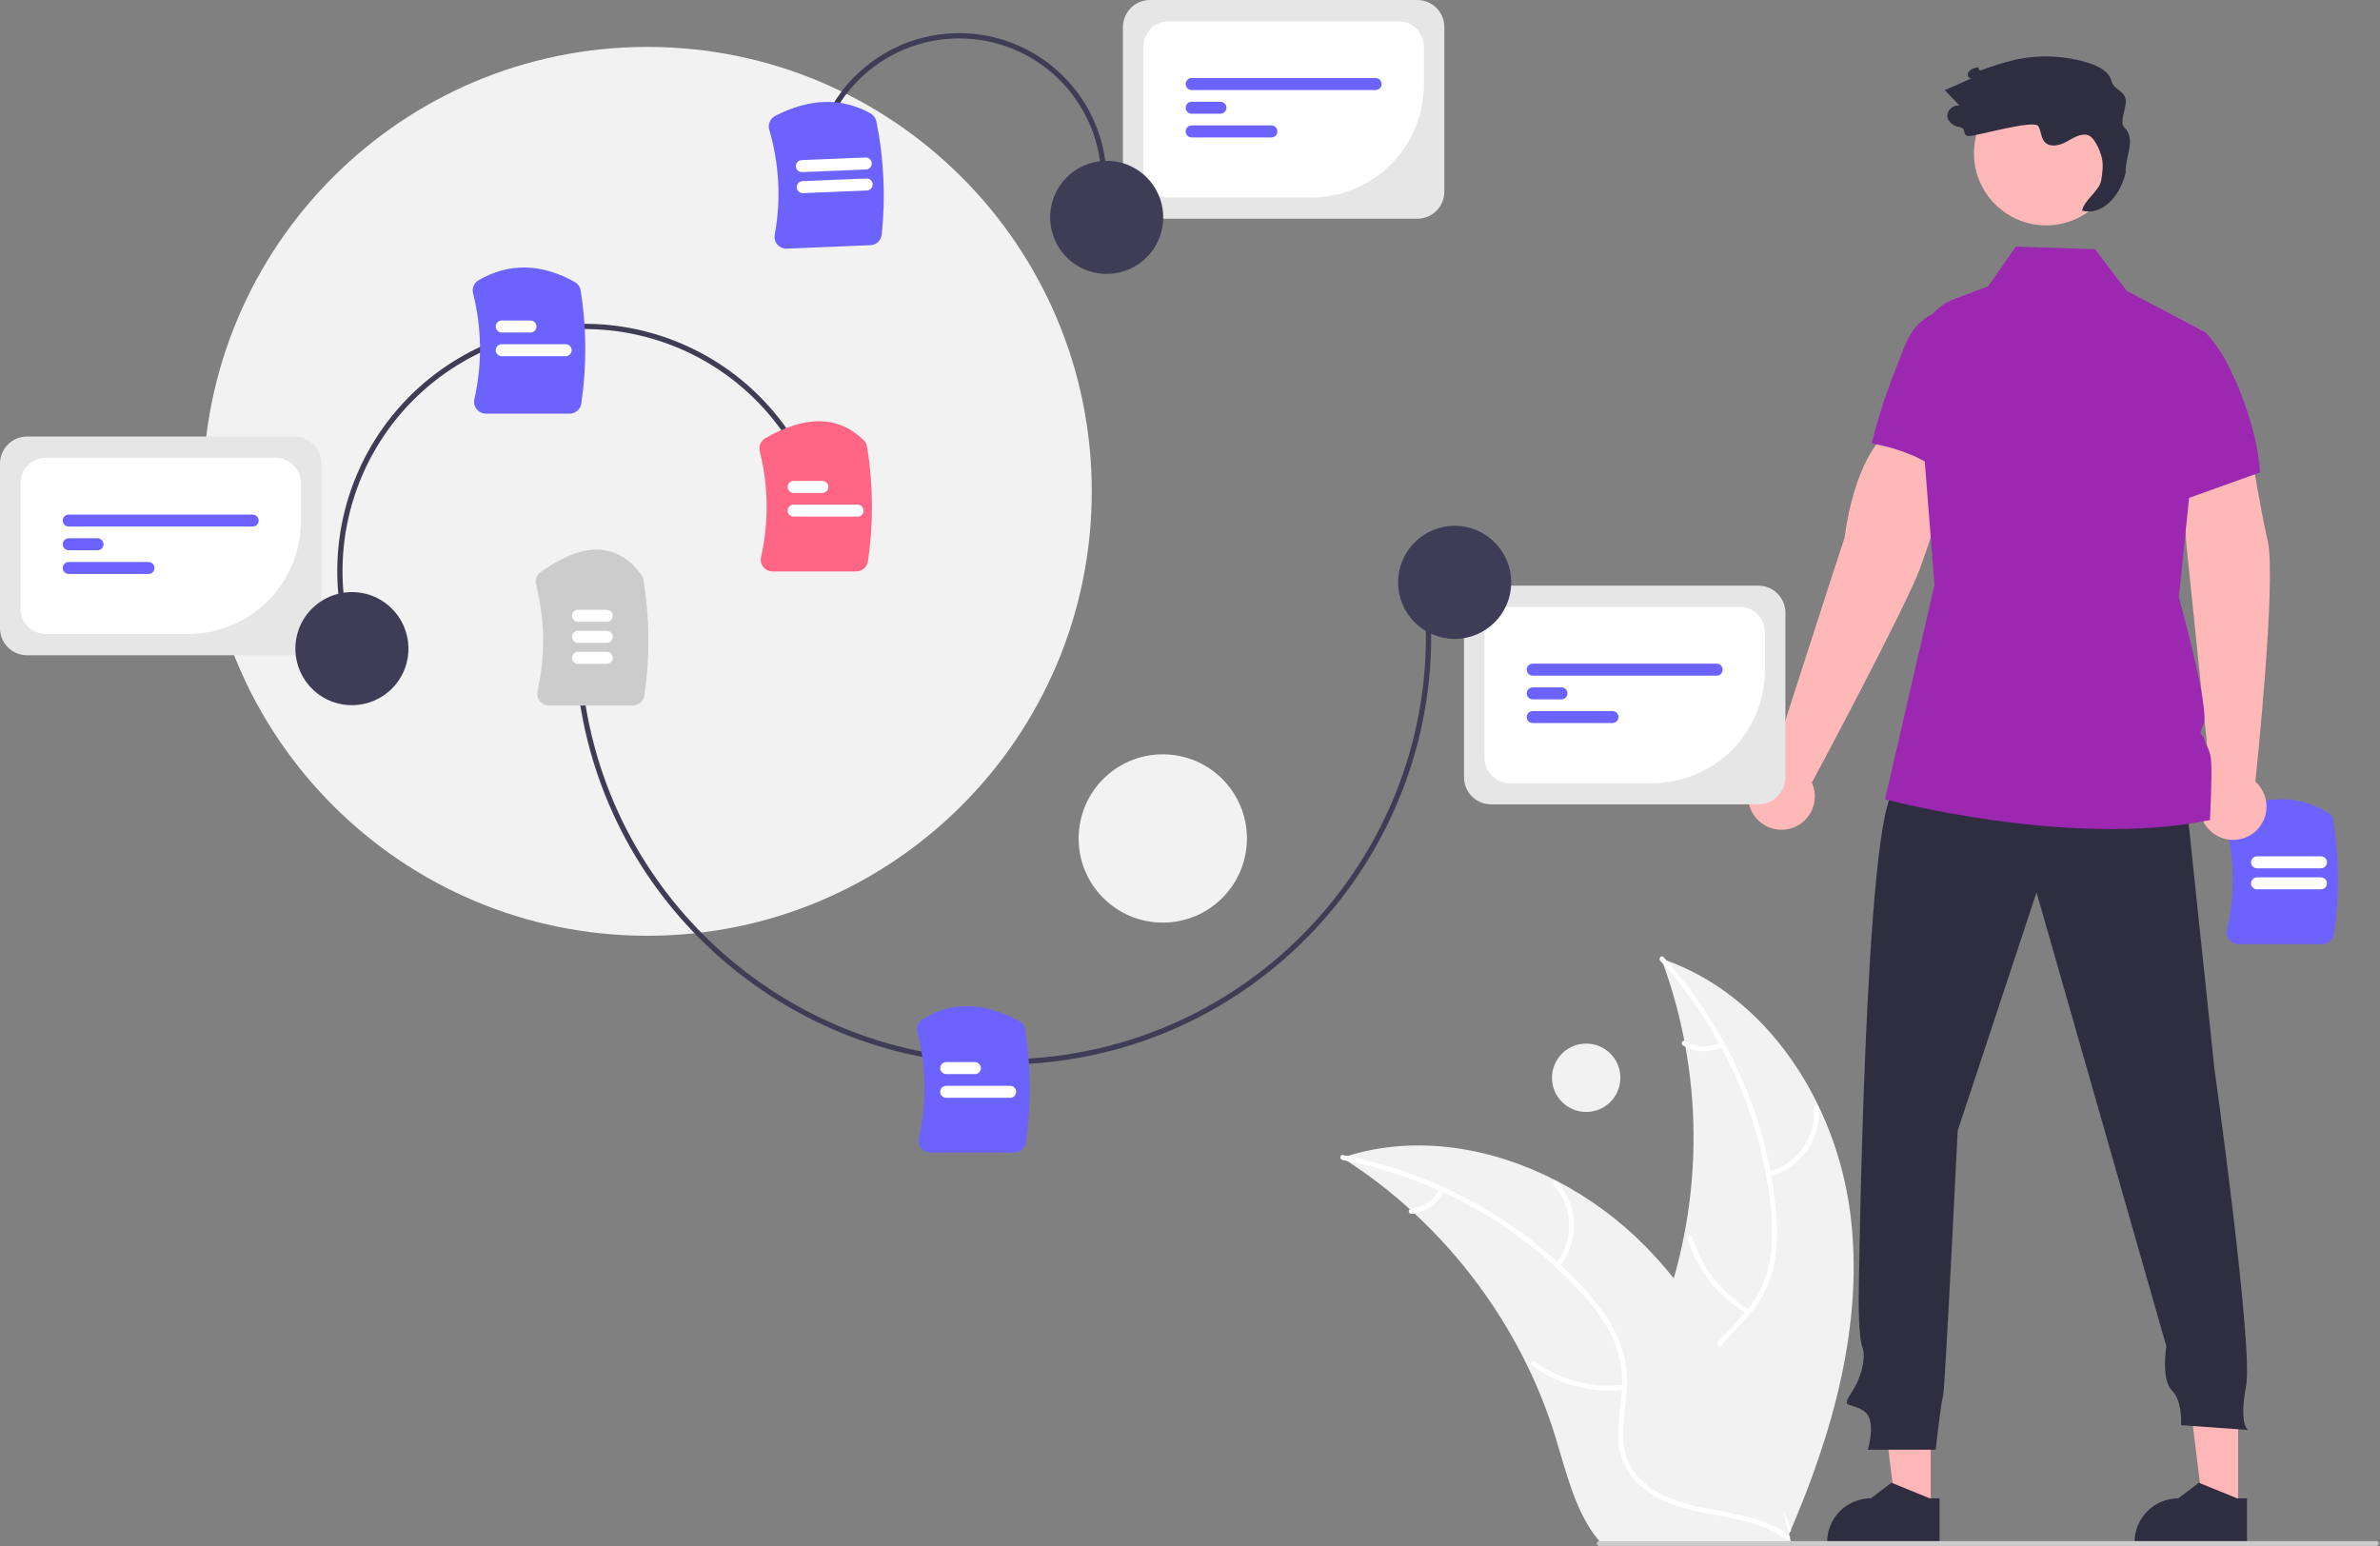 <svg width="905" height="588" viewBox="0 0 905 588" fill="none" xmlns="http://www.w3.org/2000/svg">
<rect x="0" y="0" width="905" height="588" fill="#808080" stroke="none"/>
<g clip-path="url(#clip0_7_10354)">
<path d="M883.038 359.027H851.234C850.555 359.029 849.884 358.876 849.272 358.582C848.66 358.287 848.122 357.857 847.7 357.325C847.282 356.806 846.988 356.2 846.839 355.551C846.689 354.902 846.689 354.228 846.837 353.579C849.824 340.395 849.68 326.694 846.417 313.575C846.165 312.571 846.268 311.512 846.71 310.576C847.152 309.64 847.904 308.887 848.839 308.444C862.124 302.226 874.323 302.388 885.096 308.924C885.661 309.262 886.145 309.719 886.516 310.264C886.886 310.808 887.133 311.426 887.239 312.076C889.523 326.339 889.611 340.867 887.499 355.156C887.349 356.231 886.815 357.216 885.994 357.928C885.174 358.64 884.124 359.031 883.038 359.027Z" fill="#6C63FF"/>
<path d="M882.555 338.192H858.238C857.634 338.191 857.055 337.95 856.628 337.522C856.201 337.095 855.961 336.515 855.961 335.911C855.961 335.307 856.201 334.727 856.628 334.3C857.055 333.872 857.634 333.631 858.238 333.63H882.555C883.159 333.631 883.738 333.872 884.165 334.3C884.592 334.727 884.832 335.307 884.832 335.911C884.832 336.515 884.592 337.095 884.165 337.522C883.738 337.95 883.159 338.191 882.555 338.192V338.192Z" fill="white"/>
<path d="M882.555 330.192H858.238C857.634 330.191 857.055 329.95 856.628 329.522C856.201 329.095 855.961 328.515 855.961 327.911C855.961 327.307 856.201 326.727 856.628 326.3C857.055 325.872 857.634 325.631 858.238 325.63H882.555C883.159 325.631 883.738 325.872 884.165 326.3C884.592 326.727 884.832 327.307 884.832 327.911C884.832 328.515 884.592 329.095 884.165 329.522C883.738 329.95 883.159 330.191 882.555 330.192V330.192Z" fill="white"/>
<path d="M246.148 355.839C339.484 355.839 415.148 280.176 415.148 186.839C415.148 93.503 339.484 17.84 246.148 17.84C152.812 17.84 77.148 93.503 77.148 186.839C77.148 280.176 152.812 355.839 246.148 355.839Z" fill="#F2F2F2"/>
<path d="M442.148 350.839C459.821 350.839 474.148 336.513 474.148 318.839C474.148 301.166 459.821 286.839 442.148 286.839C424.475 286.839 410.148 301.166 410.148 318.839C410.148 336.513 424.475 350.839 442.148 350.839Z" fill="#F2F2F2"/>
<path d="M603.148 422.839C610.328 422.839 616.148 417.019 616.148 409.839C616.148 402.66 610.328 396.839 603.148 396.839C595.968 396.839 590.148 402.66 590.148 409.839C590.148 417.019 595.968 422.839 603.148 422.839Z" fill="#F2F2F2"/>
<path d="M703.522 460.97C698.04 419.078 671.792 377.936 631.721 364.548C647.766 407.6 648.065 454.94 632.567 498.192C626.529 514.85 618.079 532.75 623.966 549.463C627.628 559.862 636.476 567.78 646.341 572.703C656.206 577.626 667.134 579.932 677.926 582.192L680.058 583.932C696.918 545.193 709.004 502.862 703.522 460.97Z" fill="#F2F2F2"/>
<path d="M631.329 365.343C654.781 391.284 669.463 423.955 673.29 458.716C674.064 466.168 674.201 473.794 672.618 481.155C671.02 488.317 667.533 494.921 662.52 500.28C657.946 505.371 652.677 510.048 649.42 516.162C645.987 522.607 645.9 529.904 648.323 536.711C651.286 545.039 657.065 551.805 662.947 558.226C669.477 565.355 676.373 572.656 679.19 582.144C679.531 583.294 681.295 582.697 680.954 581.549C676.053 565.041 659.938 555.749 652.186 540.902C648.569 533.974 647.018 525.914 650.32 518.555C653.208 512.12 658.636 507.292 663.312 502.178C668.222 496.807 671.976 490.926 673.883 483.845C675.835 476.602 675.995 468.954 675.415 461.515C673.972 444.655 669.888 428.128 663.312 412.537C655.905 394.702 645.502 378.266 632.552 363.939C631.75 363.052 630.532 364.463 631.329 365.343H631.329Z" fill="white"/>
<path d="M672.716 447.45C678.461 446.017 683.509 442.587 686.959 437.775C690.409 432.963 692.036 427.081 691.55 421.18C691.447 419.986 689.588 420.09 689.69 421.285C690.153 426.779 688.637 432.258 685.415 436.733C682.194 441.207 677.479 444.383 672.121 445.686C670.957 445.97 671.559 447.733 672.716 447.45Z" fill="white"/>
<path d="M665.179 498.004C654.747 491.866 647.012 482.021 643.517 470.433C643.171 469.284 641.407 469.881 641.752 471.028C645.412 483.08 653.483 493.309 664.352 499.673C665.389 500.278 666.21 498.607 665.179 498.004V498.004Z" fill="white"/>
<path d="M654.189 396.477C652.082 397.495 649.754 397.974 647.417 397.87C645.079 397.766 642.803 397.084 640.794 395.883C639.766 395.265 638.946 396.937 639.967 397.552C642.193 398.868 644.707 399.619 647.29 399.739C649.873 399.859 652.446 399.345 654.784 398.242C655.013 398.156 655.201 397.987 655.31 397.767C655.418 397.548 655.439 397.296 655.368 397.062C655.289 396.829 655.12 396.636 654.899 396.527C654.678 396.417 654.423 396.4 654.189 396.477V396.477Z" fill="white"/>
<path d="M510.323 440.212C510.954 440.617 511.585 441.021 512.217 441.442C520.673 446.925 528.67 453.086 536.128 459.865C536.713 460.38 537.298 460.91 537.867 461.441C555.662 477.963 570.235 497.646 580.844 519.488C585.058 528.183 588.604 537.186 591.452 546.42C595.385 559.172 598.634 573.311 606.323 583.713C607.113 584.807 607.97 585.851 608.889 586.839L677.769 586.399C677.925 586.319 678.082 586.255 678.239 586.175L680.99 586.284C680.876 585.797 680.748 585.295 680.634 584.809C680.57 584.526 680.49 584.244 680.425 583.961C680.377 583.773 680.328 583.585 680.295 583.412C680.28 583.349 680.263 583.287 680.247 583.239C680.215 583.067 680.166 582.91 680.134 582.753C679.424 579.944 678.694 577.136 677.943 574.328C677.943 574.312 677.943 574.312 677.927 574.296C672.148 552.912 664.532 531.823 653.958 512.56C653.64 511.981 653.322 511.386 652.972 510.806C648.158 502.15 642.644 493.902 636.485 486.144C633.1 481.906 629.501 477.843 625.705 473.97C615.876 463.981 604.536 455.6 592.103 449.134C567.314 436.248 538.681 431.434 512.33 439.571C511.656 439.779 510.996 439.988 510.323 440.212Z" fill="#F2F2F2"/>
<path d="M510.483 441.085C544.826 447.678 576.219 464.924 600.203 490.375C605.308 495.858 610.009 501.865 613.177 508.695C616.213 515.376 617.405 522.748 616.628 530.046C616.041 536.864 614.651 543.771 615.731 550.614C616.87 557.826 621.195 563.705 627.227 567.682C634.607 572.547 643.295 574.47 651.857 576.055C661.363 577.816 671.264 579.494 679.226 585.373C680.191 586.086 681.24 584.547 680.277 583.836C666.424 573.606 647.963 575.89 632.835 568.702C625.776 565.348 619.684 559.847 617.89 551.983C616.322 545.106 617.749 537.983 618.404 531.084C619.091 523.84 618.546 516.884 615.807 510.082C613.004 503.124 608.527 496.92 603.585 491.33C592.283 478.737 579.071 468 564.434 459.511C547.782 449.73 529.579 442.87 510.614 439.228C509.44 439.003 509.317 440.862 510.483 441.085Z" fill="white"/>
<path d="M592.963 481.725C596.686 477.122 598.652 471.344 598.51 465.425C598.367 459.506 596.125 453.83 592.184 449.411C591.383 448.52 589.96 449.722 590.762 450.614C594.44 454.722 596.528 460.01 596.649 465.522C596.771 471.034 594.918 476.409 591.425 480.675C590.667 481.603 592.209 482.648 592.963 481.725Z" fill="white"/>
<path d="M617.382 526.628C605.357 528.007 593.253 524.803 583.485 517.656C582.518 516.947 581.469 518.485 582.435 519.193C592.614 526.612 605.216 529.921 617.726 528.458C618.918 528.317 618.567 526.488 617.382 526.628V526.628Z" fill="white"/>
<path d="M547.48 452.181C546.41 454.262 544.841 456.046 542.911 457.37C540.982 458.695 538.754 459.52 536.428 459.771C535.234 459.896 535.586 461.725 536.772 461.601C539.341 461.312 541.801 460.398 543.935 458.939C546.07 457.48 547.815 455.52 549.018 453.232C549.149 453.025 549.197 452.777 549.152 452.536C549.106 452.296 548.971 452.082 548.774 451.938C548.57 451.799 548.319 451.748 548.077 451.793C547.835 451.839 547.62 451.978 547.48 452.181H547.48Z" fill="white"/>
<path d="M840.691 297.249L831.376 207.086L828.917 169.977L854.99 165.263C854.99 165.263 858.894 190.773 862.309 205.744C865.68 220.517 857.819 295.27 857.611 297.241C859.526 298.954 860.875 301.207 861.482 303.703C862.088 306.199 861.922 308.82 861.007 311.22C860.091 313.62 858.468 315.685 856.353 317.142C854.238 318.6 851.73 319.381 849.161 319.382C846.593 319.383 844.084 318.605 841.968 317.149C839.851 315.694 838.227 313.63 837.308 311.231C836.39 308.832 836.222 306.211 836.826 303.715C837.43 301.218 838.778 298.963 840.691 297.249V297.249Z" fill="#FFB8B8"/>
<path d="M734.148 574.092H720.884L714.574 522.932L734.15 522.933L734.148 574.092Z" fill="#FFB6B6"/>
<path d="M737.53 586.949L694.763 586.948V586.407C694.763 581.992 696.517 577.758 699.639 574.637C702.761 571.515 706.994 569.761 711.409 569.761H711.41L719.222 563.834L733.798 569.762L737.531 569.762L737.53 586.949Z" fill="#2F2E41"/>
<path d="M851.045 574.092H837.782L831.472 522.932L851.048 522.933L851.045 574.092Z" fill="#FFB6B6"/>
<path d="M854.428 586.949L811.661 586.948V586.407C811.661 581.992 813.415 577.758 816.536 574.637C819.658 571.515 823.892 569.761 828.307 569.761H828.308L836.12 563.834L850.695 569.762L854.429 569.762L854.428 586.949Z" fill="#2F2E41"/>
<path d="M830.872 300.281L842.028 406.262C842.028 406.262 856.879 512.379 854.09 527.021C851.301 541.663 854.787 543.755 854.787 543.755L829.339 541.942C829.339 541.942 830.036 532.878 825.853 528.695C821.669 524.511 823.761 511.961 823.761 511.961L774.396 339.327L744.414 429.968C744.414 429.968 739.534 529.674 738.836 531.068C738.139 532.462 736.047 551.288 736.047 551.288H710.249C710.249 551.288 713.735 540.132 708.855 536.646C703.974 533.16 699.791 535.949 703.974 529.674C708.158 523.398 709.552 515.729 708.158 512.243C706.763 508.756 706.763 494.812 706.763 494.812C706.763 494.812 708.855 306.556 720.708 300.281C732.561 294.006 830.872 300.281 830.872 300.281Z" fill="#2F2E41"/>
<path d="M778.04 85.697C793.194 85.697 805.479 73.412 805.479 58.259C805.479 43.105 793.194 30.82 778.04 30.82C762.886 30.82 750.602 43.105 750.602 58.259C750.602 73.412 762.886 85.697 778.04 85.697Z" fill="#FFB8B8"/>
<path d="M859.385 179.647L832.399 189.325L824.18 192.27L818.181 115.643L838.769 126.563C838.804 126.588 838.834 126.619 838.86 126.653C842.426 130.591 845.41 135.019 847.722 139.802C859.013 162.756 859.385 179.647 859.385 179.647Z" fill="#9C27B0"/>
<path d="M673.481 290.776C673.481 290.776 700.908 205.557 701.388 204.535C704.98 177.255 715.313 165.221 716.861 166.528L743.529 175.766C743.529 175.766 735.597 200.885 730.226 215.806C725.094 230.062 689.948 295.885 688.961 297.605C690.021 299.945 690.346 302.551 689.892 305.079C689.438 307.607 688.227 309.938 686.42 311.763C684.613 313.589 682.294 314.822 679.77 315.301C677.247 315.779 674.637 315.481 672.287 314.444C669.937 313.407 667.957 311.682 666.609 309.495C665.261 307.309 664.608 304.765 664.738 302.199C664.867 299.634 665.772 297.168 667.333 295.128C668.894 293.089 671.038 291.571 673.481 290.776H673.481Z" fill="#FFB8B8"/>
<path d="M756.34 120.578C756.34 120.578 733.251 109.262 724.296 131.487C718.431 146.476 715.654 153.014 711.738 168.625C711.738 168.625 735.273 172.156 742.82 185.456L756.34 120.578Z" fill="#9C27B0"/>
<path d="M840.355 311.832C787.216 322.806 716.797 303.939 716.797 303.939L735.582 222.51L728.904 137.292C728.088 126.871 734.024 117.102 743.257 113.641L756.008 108.865L766.546 93.777L796.65 94.765L808.684 110.605L818.181 115.643L838.769 126.563L838.86 126.608V126.653L832.399 189.325L828.502 227.113C828.502 227.113 840.337 269.613 837.908 275.249C835.48 280.877 837.591 278.158 838.18 281.167C838.769 284.175 840.573 284.366 840.844 290.292C841.125 296.21 840.355 311.832 840.355 311.832Z" fill="#9C27B0"/>
<path d="M807.806 48.488C805.638 46.349 808.902 40.685 808.285 37.703C807.578 34.283 803.81 34.182 802.911 30.808C801.943 27.178 798.076 25.201 794.499 24.051C785.331 21.117 775.55 20.669 766.152 22.752C761.993 23.768 757.898 25.029 753.889 26.53C751.121 27.504 753.79 24.854 751.022 25.828C749.974 26.061 749.05 26.675 748.427 27.549C747.93 28.49 748.601 29.995 749.648 29.804C746.269 31.294 742.89 32.785 739.511 34.275C741.406 36.26 743.301 38.245 745.196 40.23C742.502 39.464 739.63 42.676 740.692 45.267C741.119 46.086 741.739 46.788 742.498 47.313C743.257 47.839 744.132 48.172 745.048 48.283C748.092 48.876 745.783 51.772 748.884 51.716C751.984 51.66 773.603 45.304 775.11 48.014C776.183 49.944 776.065 52.5 777.598 54.09C779.558 56.123 782.982 55.38 785.477 54.056C787.973 52.731 790.504 50.911 793.311 51.229C796.242 51.56 798.458 56.976 799.18 59.836C799.902 62.696 799.446 65.705 798.986 68.618C798.383 72.445 792.343 76.271 791.739 80.097C798.443 81.951 805.635 76.052 808.285 65.794C808.021 59.31 812.426 53.046 807.806 48.488Z" fill="#2F2E41"/>
<path d="M381.247 404.844C300.473 404.848 230.195 344.592 219.812 262.406L221.797 262.155C232.05 343.326 301.473 402.839 381.249 402.844C388.027 402.844 394.798 402.416 401.522 401.564C489.508 390.449 552.047 309.825 540.931 221.839L542.916 221.588C554.169 310.668 490.853 392.296 401.773 403.549C394.965 404.41 388.11 404.843 381.247 404.844Z" fill="#3F3D56"/>
<path d="M385.585 438.292H353.781C353.101 438.294 352.43 438.141 351.818 437.846C351.206 437.551 350.669 437.122 350.246 436.589C349.829 436.071 349.535 435.464 349.385 434.816C349.236 434.167 349.235 433.493 349.384 432.844C352.401 419.525 352.223 405.68 348.864 392.443C348.634 391.529 348.699 390.565 349.05 389.69C349.4 388.815 350.018 388.073 350.815 387.569C361.817 380.754 373.798 380.966 387.443 388.221C388.063 388.548 388.599 389.013 389.01 389.581C389.421 390.15 389.695 390.805 389.811 391.496C392.07 405.709 392.149 420.184 390.045 434.421C389.895 435.496 389.361 436.481 388.541 437.193C387.721 437.905 386.671 438.295 385.585 438.292V438.292Z" fill="#6C63FF"/>
<path d="M240.585 268.292H208.781C208.101 268.294 207.43 268.141 206.818 267.846C206.206 267.551 205.669 267.122 205.246 266.589C204.829 266.071 204.535 265.464 204.385 264.816C204.236 264.167 204.235 263.493 204.384 262.844C207.413 249.479 207.222 235.585 203.828 222.308C203.614 221.434 203.666 220.515 203.977 219.671C204.289 218.826 204.847 218.094 205.578 217.569C221.931 205.808 234.81 206.149 243.857 218.586C244.265 219.152 244.536 219.806 244.649 220.495C247.066 235.027 247.2 249.847 245.045 264.42C244.895 265.496 244.361 266.481 243.541 267.193C242.721 267.905 241.671 268.295 240.585 268.292V268.292Z" fill="#CCCCCC"/>
<path d="M370.725 408.443H359.784C359.18 408.442 358.601 408.201 358.174 407.773C357.748 407.346 357.508 406.766 357.508 406.162C357.508 405.558 357.748 404.979 358.174 404.551C358.601 404.123 359.18 403.882 359.784 403.881H370.725C371.33 403.881 371.91 404.121 372.338 404.549C372.765 404.977 373.006 405.557 373.006 406.162C373.006 406.767 372.765 407.347 372.338 407.775C371.91 408.203 371.33 408.443 370.725 408.443Z" fill="white"/>
<path d="M384.102 417.457H359.784C359.18 417.455 358.601 417.214 358.174 416.787C357.748 416.359 357.508 415.78 357.508 415.175C357.508 414.571 357.748 413.992 358.174 413.564C358.601 413.137 359.18 412.896 359.784 412.894H384.102C384.706 412.896 385.285 413.137 385.712 413.564C386.138 413.992 386.378 414.571 386.378 415.175C386.378 415.78 386.138 416.359 385.712 416.787C385.285 417.214 384.706 417.455 384.102 417.457Z" fill="white"/>
<path d="M230.725 236.443H219.784C219.18 236.442 218.601 236.201 218.174 235.773C217.748 235.346 217.508 234.766 217.508 234.162C217.508 233.558 217.748 232.979 218.174 232.551C218.601 232.123 219.18 231.882 219.784 231.881H230.725C231.329 231.882 231.908 232.123 232.335 232.551C232.761 232.979 233.001 233.558 233.001 234.162C233.001 234.766 232.761 235.346 232.335 235.773C231.908 236.201 231.329 236.442 230.725 236.443V236.443Z" fill="white"/>
<path d="M230.725 244.443H219.784C219.18 244.442 218.601 244.201 218.174 243.773C217.748 243.346 217.508 242.766 217.508 242.162C217.508 241.558 217.748 240.979 218.174 240.551C218.601 240.123 219.18 239.882 219.784 239.881H230.725C231.329 239.882 231.908 240.123 232.335 240.551C232.761 240.979 233.001 241.558 233.001 242.162C233.001 242.766 232.761 243.346 232.335 243.773C231.908 244.201 231.329 244.442 230.725 244.443V244.443Z" fill="white"/>
<path d="M230.725 252.443H219.784C219.18 252.442 218.601 252.201 218.174 251.773C217.748 251.346 217.508 250.766 217.508 250.162C217.508 249.558 217.748 248.979 218.174 248.551C218.601 248.123 219.18 247.882 219.784 247.881H230.725C231.329 247.882 231.908 248.123 232.335 248.551C232.761 248.979 233.001 249.558 233.001 250.162C233.001 250.766 232.761 251.346 232.335 251.773C231.908 252.201 231.329 252.442 230.725 252.443V252.443Z" fill="white"/>
<path d="M668.626 305.865H566.961C564.237 305.862 561.625 304.778 559.698 302.852C557.771 300.925 556.688 298.313 556.685 295.588V232.972C556.688 230.248 557.771 227.636 559.698 225.709C561.625 223.782 564.237 222.699 566.961 222.696H668.626C671.351 222.699 673.963 223.782 675.89 225.709C677.816 227.636 678.9 230.248 678.903 232.972V295.588C678.9 298.313 677.816 300.925 675.89 302.852C673.963 304.778 671.351 305.862 668.626 305.865V305.865Z" fill="#E6E6E6"/>
<path d="M628.233 297.8H574.108C571.556 297.797 569.11 296.782 567.305 294.978C565.501 293.173 564.486 290.727 564.483 288.175V240.385C564.486 237.834 565.501 235.387 567.305 233.583C569.11 231.779 571.556 230.764 574.108 230.761H661.48C664.032 230.764 666.478 231.779 668.283 233.583C670.087 235.387 671.102 237.834 671.105 240.385V254.929C671.092 266.295 666.571 277.192 658.534 285.229C650.496 293.266 639.599 297.787 628.233 297.8V297.8Z" fill="white"/>
<path d="M652.764 256.93H582.824C582.219 256.93 581.638 256.689 581.211 256.261C580.783 255.834 580.543 255.254 580.543 254.649C580.543 254.044 580.783 253.463 581.211 253.036C581.638 252.608 582.219 252.368 582.824 252.368H652.764C653.369 252.368 653.949 252.608 654.377 253.036C654.805 253.463 655.045 254.044 655.045 254.649C655.045 255.254 654.805 255.834 654.377 256.261C653.949 256.689 653.369 256.93 652.764 256.93V256.93Z" fill="#6C63FF"/>
<path d="M593.764 265.943H582.824C582.219 265.942 581.64 265.701 581.214 265.273C580.787 264.845 580.547 264.266 580.547 263.662C580.547 263.058 580.787 262.478 581.214 262.05C581.64 261.623 582.219 261.382 582.824 261.381H593.764C594.368 261.382 594.947 261.623 595.374 262.05C595.801 262.478 596.04 263.058 596.04 263.662C596.04 264.266 595.801 264.845 595.374 265.273C594.947 265.701 594.368 265.942 593.764 265.943V265.943Z" fill="#6C63FF"/>
<path d="M613.141 274.956H582.824C582.219 274.956 581.638 274.716 581.211 274.288C580.783 273.86 580.542 273.28 580.542 272.675C580.542 272.07 580.783 271.49 581.211 271.062C581.638 270.634 582.219 270.394 582.824 270.394H613.141C613.746 270.394 614.326 270.634 614.754 271.062C615.182 271.49 615.422 272.07 615.422 272.675C615.422 273.28 615.182 273.86 614.754 274.288C614.326 274.716 613.746 274.956 613.141 274.956V274.956Z" fill="#6C63FF"/>
<path d="M553.137 242.955C565.014 242.955 574.643 233.326 574.643 221.448C574.643 209.571 565.014 199.942 553.137 199.942C541.259 199.942 531.631 209.571 531.631 221.448C531.631 233.326 541.259 242.955 553.137 242.955Z" fill="#3F3D56"/>
<path d="M309.687 57.85C311.11 50.623 313.943 43.748 318.024 37.617C322.105 31.485 327.353 26.217 333.47 22.114C345.823 13.827 360.962 10.787 375.556 13.663C382.783 15.086 389.658 17.919 395.789 22C401.921 26.081 407.189 31.329 411.292 37.446C415.395 43.562 418.253 50.427 419.703 57.648C421.153 64.87 421.167 72.306 419.743 79.532L417.78 79.146C420.553 65.072 417.621 50.473 409.63 38.561C401.639 26.648 389.243 18.398 375.17 15.626C361.096 12.853 346.497 15.784 334.585 23.775C322.672 31.766 314.422 44.162 311.65 58.236L309.687 57.85Z" fill="#3F3D56"/>
<path d="M330.984 93.234L299.208 94.55C298.529 94.58 297.852 94.455 297.228 94.186C296.605 93.916 296.05 93.51 295.606 92.995C295.167 92.494 294.848 91.9 294.672 91.258C294.496 90.617 294.467 89.943 294.589 89.288C297.027 75.992 296.317 62.308 292.514 49.336C292.22 48.344 292.28 47.28 292.682 46.327C293.085 45.374 293.806 44.59 294.722 44.109C307.737 37.347 319.933 37.004 330.967 43.089C331.546 43.403 332.049 43.84 332.441 44.368C332.833 44.897 333.106 45.504 333.239 46.149C336.111 60.305 336.8 74.817 335.281 89.181C335.176 90.262 334.683 91.268 333.893 92.013C333.103 92.758 332.069 93.192 330.984 93.234Z" fill="#6C63FF"/>
<path d="M329.64 72.436L305.343 73.443C305.043 73.455 304.744 73.409 304.463 73.306C304.181 73.203 303.923 73.046 303.702 72.843C303.482 72.64 303.303 72.395 303.177 72.123C303.051 71.852 302.98 71.557 302.967 71.258C302.955 70.959 303.002 70.659 303.105 70.378C303.208 70.097 303.366 69.838 303.569 69.618C303.772 69.398 304.016 69.219 304.288 69.093C304.56 68.968 304.855 68.897 305.154 68.884L329.451 67.878C329.75 67.866 330.049 67.912 330.33 68.015C330.611 68.118 330.87 68.276 331.09 68.479C331.31 68.682 331.489 68.926 331.615 69.198C331.741 69.469 331.812 69.763 331.824 70.063C331.837 70.362 331.79 70.661 331.687 70.942C331.584 71.223 331.426 71.482 331.224 71.702C331.021 71.922 330.776 72.101 330.505 72.227C330.233 72.353 329.939 72.424 329.64 72.436V72.436Z" fill="white"/>
<path d="M329.309 64.443L305.012 65.45C304.407 65.475 303.818 65.258 303.373 64.849C302.927 64.439 302.663 63.869 302.638 63.265C302.613 62.66 302.829 62.071 303.239 61.626C303.649 61.18 304.219 60.916 304.823 60.891L329.12 59.885C329.724 59.86 330.314 60.076 330.759 60.486C331.204 60.895 331.468 61.465 331.493 62.07C331.518 62.674 331.302 63.264 330.892 63.709C330.483 64.154 329.913 64.418 329.309 64.443V64.443Z" fill="white"/>
<path d="M538.942 83.17H437.277C434.552 83.167 431.94 82.083 430.013 80.156C428.087 78.23 427.003 75.618 427 72.893V10.277C427.003 7.552 428.087 4.94 430.013 3.013C431.94 1.087 434.552 0.003 437.277 0H538.942C541.666 0.003 544.279 1.087 546.205 3.013C548.132 4.94 549.215 7.552 549.219 10.277V72.893C549.215 75.618 548.132 78.23 546.205 80.156C544.279 82.083 541.666 83.167 538.942 83.17V83.17Z" fill="#E6E6E6"/>
<path d="M498.549 75.104H444.423C441.871 75.102 439.425 74.087 437.621 72.282C435.816 70.478 434.801 68.031 434.798 65.48V17.69C434.801 15.138 435.816 12.692 437.621 10.887C439.425 9.083 441.871 8.068 444.423 8.065H531.796C534.347 8.068 536.794 9.083 538.598 10.887C540.402 12.692 541.417 15.138 541.42 17.69V32.233C541.407 43.599 536.886 54.496 528.849 62.534C520.812 70.571 509.915 75.091 498.549 75.104V75.104Z" fill="white"/>
<path d="M523.079 34.234H453.139C452.534 34.234 451.954 33.994 451.526 33.566C451.098 33.138 450.858 32.558 450.858 31.953C450.858 31.348 451.098 30.768 451.526 30.34C451.954 29.912 452.534 29.672 453.139 29.672H523.079C523.684 29.672 524.265 29.912 524.692 30.34C525.12 30.768 525.361 31.348 525.361 31.953C525.361 32.558 525.12 33.138 524.692 33.566C524.265 33.994 523.684 34.234 523.079 34.234Z" fill="#6C63FF"/>
<path d="M464.079 43.247H453.139C452.535 43.246 451.956 43.005 451.529 42.578C451.102 42.15 450.863 41.57 450.863 40.966C450.863 40.362 451.102 39.783 451.529 39.355C451.956 38.927 452.535 38.686 453.139 38.685H464.079C464.684 38.686 465.263 38.927 465.689 39.355C466.116 39.783 466.356 40.362 466.356 40.966C466.356 41.57 466.116 42.15 465.689 42.578C465.263 43.005 464.684 43.246 464.079 43.247Z" fill="#6C63FF"/>
<path d="M483.457 52.261H453.139C452.534 52.261 451.954 52.02 451.526 51.593C451.098 51.165 450.858 50.584 450.858 49.98C450.858 49.375 451.098 48.794 451.526 48.367C451.954 47.939 452.534 47.698 453.139 47.698H483.457C484.061 47.7 484.64 47.941 485.066 48.368C485.493 48.796 485.733 49.375 485.733 49.98C485.733 50.584 485.493 51.163 485.066 51.591C484.64 52.019 484.061 52.259 483.457 52.261V52.261Z" fill="#6C63FF"/>
<path d="M439.083 94.009C445.353 83.922 442.259 70.661 432.172 64.391C422.084 58.12 408.824 61.214 402.553 71.302C396.283 81.389 399.377 94.65 409.464 100.92C419.552 107.191 432.812 104.097 439.083 94.009Z" fill="#3F3D56"/>
<path d="M903.592 587.861H608.121C607.877 587.861 607.644 587.764 607.471 587.592C607.299 587.42 607.202 587.186 607.202 586.942C607.202 586.698 607.299 586.464 607.471 586.292C607.644 586.119 607.877 586.023 608.121 586.023H903.592C903.836 586.023 904.07 586.119 904.242 586.292C904.415 586.464 904.512 586.698 904.512 586.942C904.512 587.186 904.415 587.42 904.242 587.592C904.07 587.764 903.836 587.861 903.592 587.861V587.861Z" fill="#CCCCCC"/>
<path d="M134.328 250.43C125.505 227.104 126.309 201.229 136.563 178.496C146.818 155.763 165.683 138.035 189.008 129.212C212.334 120.388 238.209 121.192 260.942 131.447C283.675 141.701 301.403 160.566 310.226 183.892L308.355 184.6C304.079 173.296 297.619 162.945 289.342 154.138C281.066 145.33 271.136 138.24 260.119 133.27C249.103 128.301 237.215 125.55 225.135 125.174C213.056 124.799 201.02 126.807 189.716 131.083C178.412 135.359 168.061 141.819 159.254 150.096C150.447 158.372 143.356 168.302 138.387 179.318C133.417 190.335 130.666 202.223 130.291 214.302C129.916 226.382 131.923 238.418 136.199 249.722L134.328 250.43Z" fill="#3F3D56"/>
<path d="M216.585 157.292H184.781C184.101 157.294 183.431 157.141 182.818 156.846C182.206 156.551 181.669 156.122 181.246 155.589C180.829 155.071 180.535 154.464 180.385 153.816C180.236 153.167 180.235 152.493 180.384 151.844C183.394 138.556 183.224 124.745 179.886 111.535C179.65 110.6 179.722 109.614 180.093 108.724C180.464 107.833 181.114 107.087 181.944 106.597C193.465 99.891 205.767 100.096 218.509 107.207C219.113 107.536 219.633 107.998 220.03 108.559C220.428 109.12 220.692 109.763 220.802 110.442C223.07 124.672 223.152 139.165 221.045 153.421C220.895 154.496 220.361 155.481 219.541 156.193C218.721 156.905 217.671 157.295 216.585 157.292V157.292Z" fill="#6C63FF"/>
<path d="M201.725 126.443H190.784C190.18 126.442 189.601 126.201 189.174 125.773C188.748 125.346 188.508 124.766 188.508 124.162C188.508 123.558 188.748 122.979 189.174 122.551C189.601 122.123 190.18 121.882 190.784 121.881H201.725C202.329 121.882 202.908 122.123 203.335 122.551C203.761 122.979 204.001 123.558 204.001 124.162C204.001 124.766 203.761 125.346 203.335 125.773C202.908 126.201 202.329 126.442 201.725 126.443Z" fill="white"/>
<path d="M215.102 135.457H190.784C190.179 135.457 189.599 135.216 189.171 134.788C188.743 134.361 188.503 133.78 188.503 133.175C188.503 132.57 188.743 131.99 189.171 131.562C189.599 131.135 190.179 130.894 190.784 130.894H215.102C215.706 130.896 216.285 131.137 216.712 131.564C217.138 131.992 217.378 132.571 217.378 133.175C217.378 133.78 217.138 134.359 216.712 134.787C216.285 135.214 215.706 135.455 215.102 135.457V135.457Z" fill="white"/>
<path d="M111.942 249.17H10.277C7.552 249.167 4.94 248.083 3.013 246.156C1.087 244.23 0.003 241.618 0 238.893V176.277C0.003 173.552 1.087 170.94 3.013 169.013C4.94 167.087 7.552 166.003 10.277 166H111.942C114.666 166.003 117.279 167.087 119.205 169.013C121.132 170.94 122.215 173.552 122.219 176.277V238.893C122.215 241.618 121.132 244.23 119.205 246.156C117.279 248.083 114.666 249.167 111.942 249.17V249.17Z" fill="#E6E6E6"/>
<path d="M71.549 241.104H17.423C14.871 241.101 12.425 240.087 10.62 238.282C8.816 236.478 7.801 234.032 7.798 231.48V183.69C7.801 181.138 8.816 178.692 10.62 176.887C12.425 175.083 14.871 174.068 17.423 174.065H104.796C107.347 174.068 109.794 175.083 111.598 176.887C113.402 178.692 114.417 181.138 114.42 183.69V198.233C114.407 209.599 109.886 220.496 101.849 228.534C93.812 236.571 82.915 241.092 71.549 241.104Z" fill="white"/>
<path d="M96.079 200.234H26.139C25.534 200.234 24.954 199.994 24.526 199.566C24.098 199.138 23.858 198.558 23.858 197.953C23.858 197.348 24.098 196.768 24.526 196.34C24.954 195.912 25.534 195.672 26.139 195.672H96.079C96.684 195.672 97.265 195.912 97.692 196.34C98.12 196.768 98.361 197.348 98.361 197.953C98.361 198.558 98.12 199.138 97.692 199.566C97.265 199.994 96.684 200.234 96.079 200.234Z" fill="#6C63FF"/>
<path d="M37.08 209.247H26.139C25.535 209.246 24.956 209.005 24.529 208.578C24.102 208.15 23.863 207.57 23.863 206.966C23.863 206.362 24.102 205.783 24.529 205.355C24.956 204.927 25.535 204.686 26.139 204.685H37.08C37.684 204.686 38.263 204.927 38.689 205.355C39.116 205.783 39.356 206.362 39.356 206.966C39.356 207.57 39.116 208.15 38.689 208.578C38.263 209.005 37.684 209.246 37.08 209.247V209.247Z" fill="#6C63FF"/>
<path d="M56.456 218.261H26.139C25.535 218.259 24.956 218.019 24.529 217.591C24.102 217.163 23.863 216.584 23.863 215.98C23.863 215.375 24.102 214.796 24.529 214.368C24.956 213.941 25.535 213.7 26.139 213.698H56.456C57.062 213.698 57.642 213.939 58.069 214.367C58.497 214.794 58.738 215.375 58.738 215.98C58.738 216.585 58.497 217.165 58.069 217.593C57.642 218.02 57.062 218.261 56.456 218.261V218.261Z" fill="#6C63FF"/>
<path d="M152.083 258.009C158.353 247.922 155.259 234.661 145.172 228.391C135.084 222.12 121.824 225.214 115.553 235.302C109.283 245.389 112.377 258.65 122.464 264.92C132.552 271.191 145.812 268.097 152.083 258.009Z" fill="#3F3D56"/>
<path d="M325.585 217.292H293.781C293.101 217.294 292.431 217.141 291.818 216.846C291.206 216.551 290.669 216.122 290.246 215.589C289.829 215.071 289.535 214.464 289.385 213.816C289.236 213.167 289.235 212.493 289.384 211.844C292.389 198.579 292.224 184.793 288.904 171.604C288.668 170.656 288.748 169.657 289.132 168.759C289.515 167.86 290.181 167.111 291.028 166.626C306.478 157.782 318.711 158.026 328.428 167.372C329.109 168.039 329.557 168.907 329.707 169.848C332.068 184.268 332.182 198.966 330.045 213.421C329.895 214.496 329.361 215.481 328.541 216.193C327.721 216.905 326.671 217.295 325.585 217.292V217.292Z" fill="#FF6584"/>
<path d="M312.725 187.443H301.784C301.18 187.442 300.601 187.201 300.174 186.773C299.748 186.346 299.508 185.766 299.508 185.162C299.508 184.558 299.748 183.979 300.174 183.551C300.601 183.123 301.18 182.882 301.784 182.881H312.725C313.329 182.882 313.908 183.123 314.335 183.551C314.761 183.979 315.001 184.558 315.001 185.162C315.001 185.766 314.761 186.346 314.335 186.773C313.908 187.201 313.329 187.442 312.725 187.443Z" fill="white"/>
<path d="M326.102 196.457H301.784C301.179 196.457 300.599 196.216 300.171 195.788C299.743 195.361 299.503 194.78 299.503 194.175C299.503 193.57 299.743 192.99 300.171 192.562C300.599 192.135 301.179 191.894 301.784 191.894H326.102C326.706 191.896 327.285 192.137 327.712 192.564C328.138 192.992 328.378 193.571 328.378 194.175C328.378 194.78 328.138 195.359 327.712 195.787C327.285 196.214 326.706 196.455 326.102 196.457V196.457Z" fill="white"/>
</g>
<defs>
<clipPath id="clip0_7_10354">
<rect width="904.512" height="587.861" fill="white"/>
</clipPath>
</defs>
</svg>
